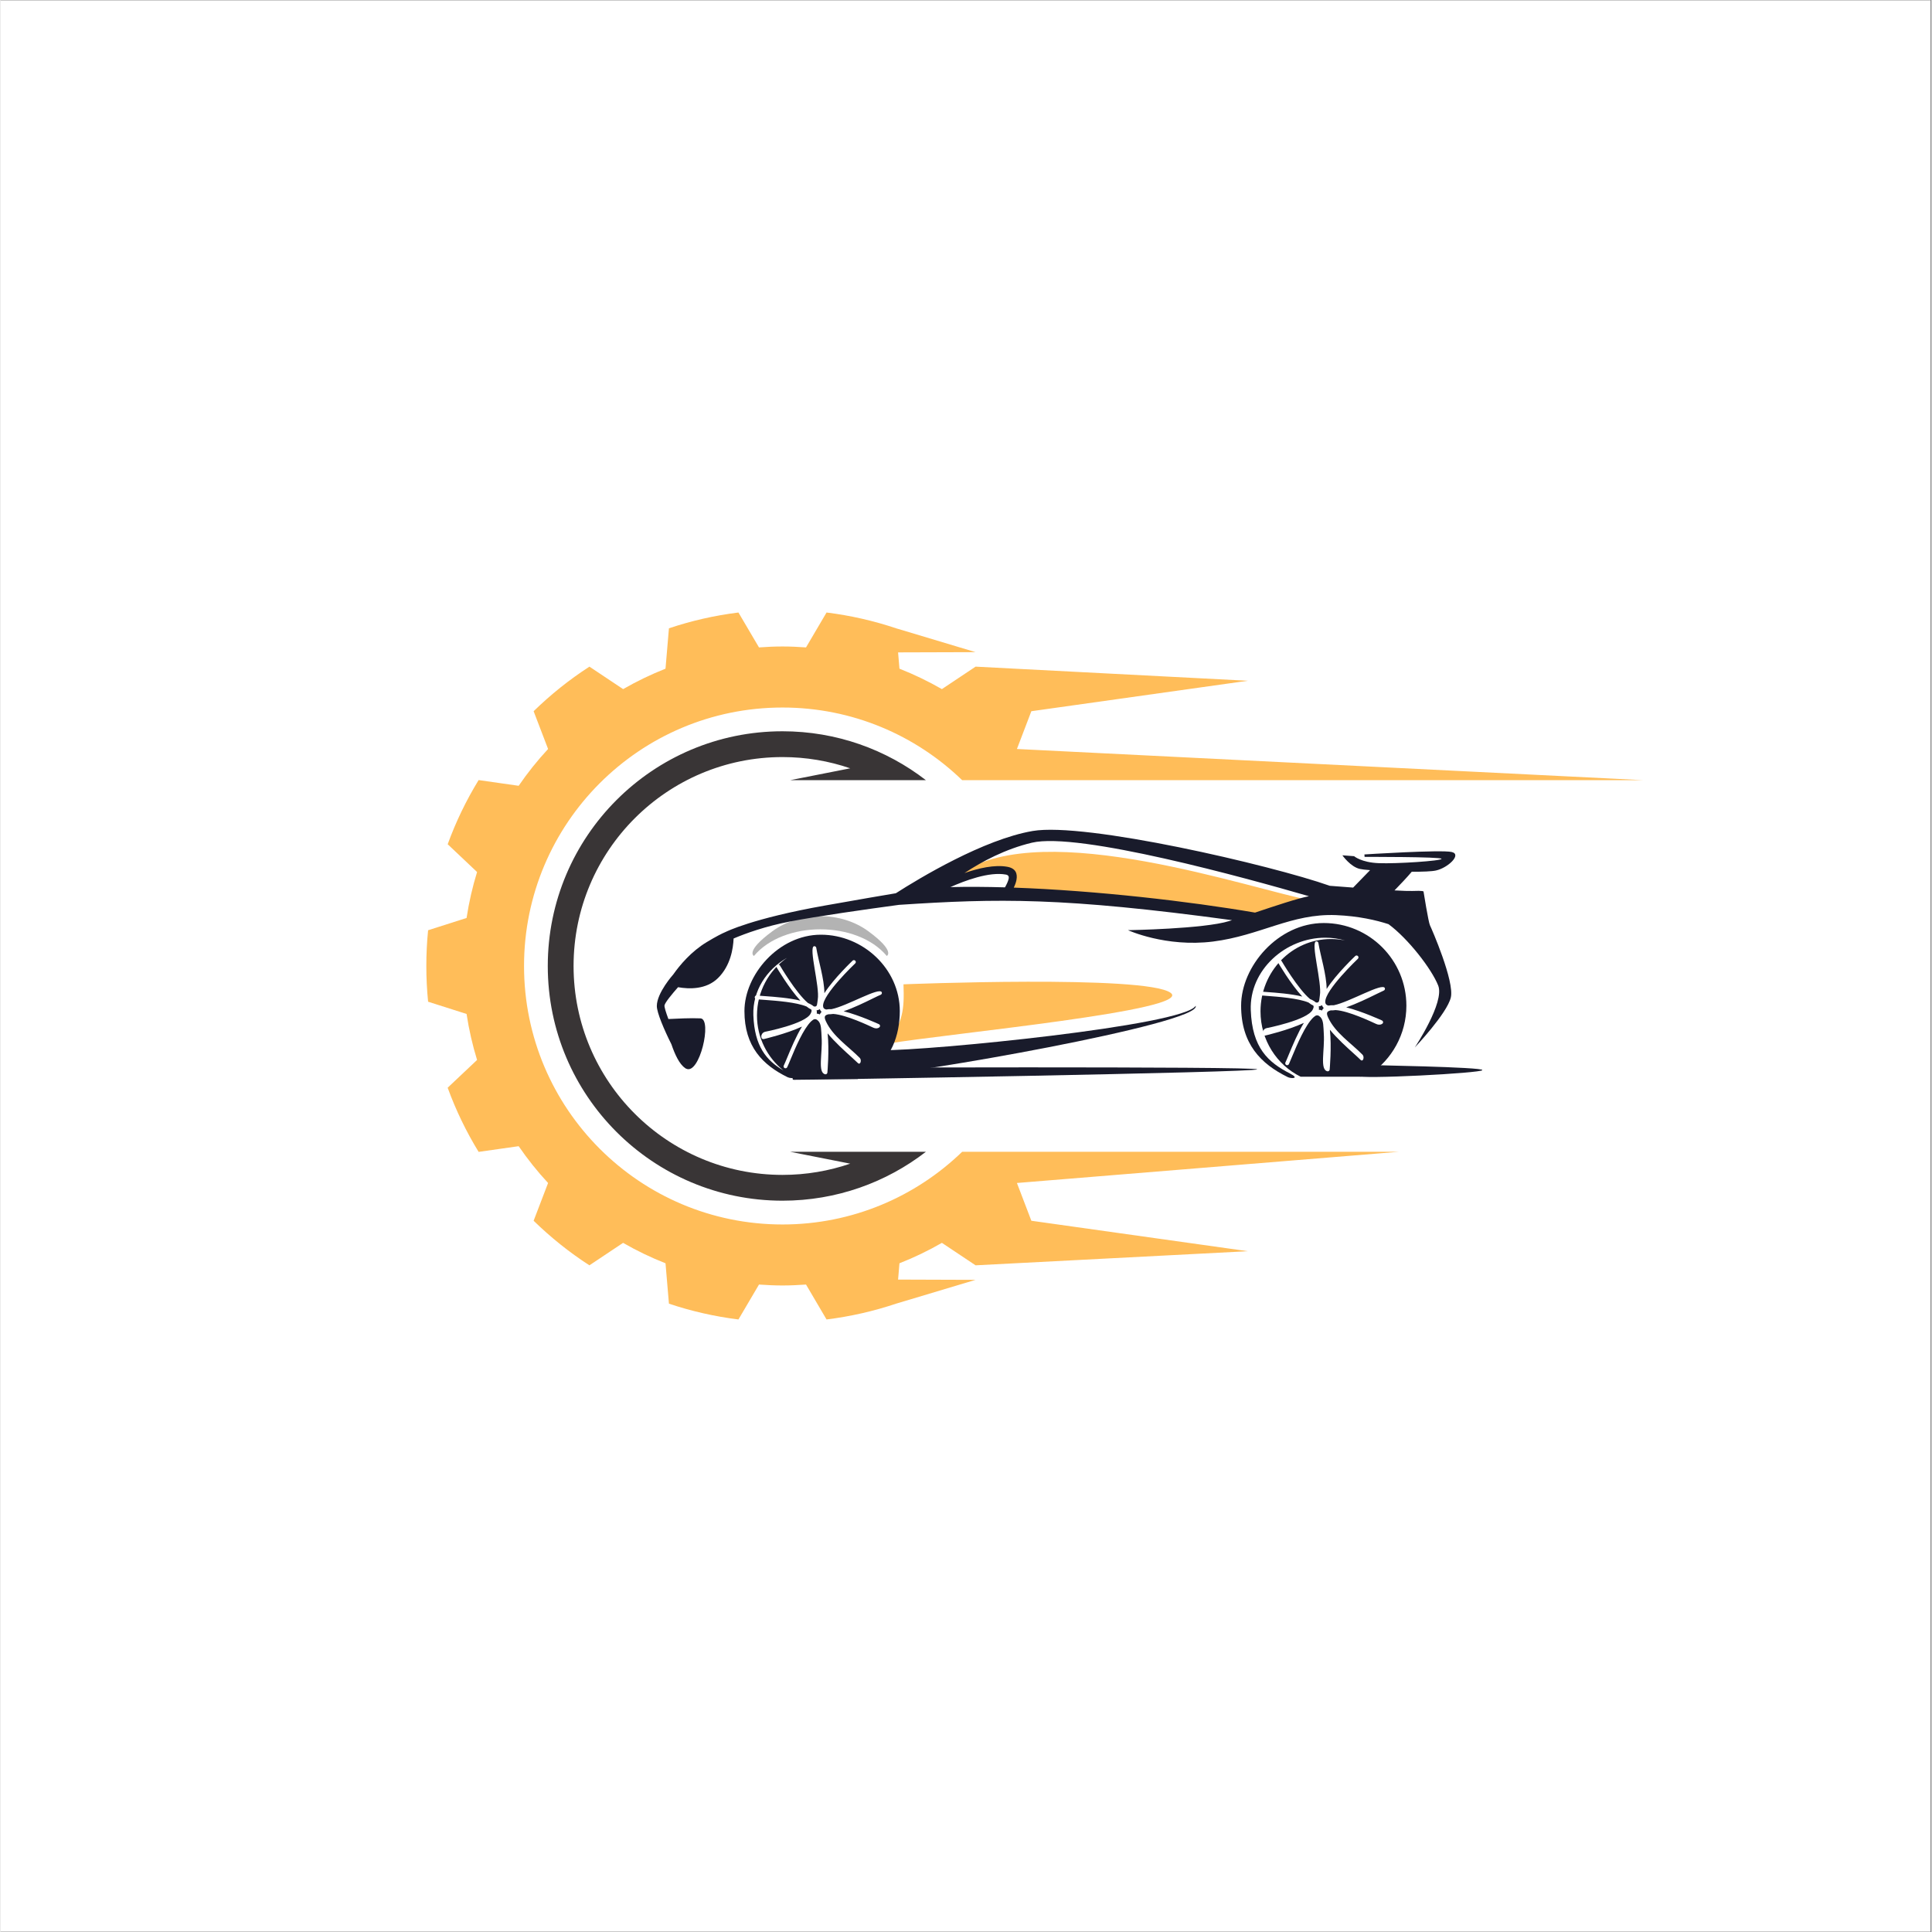 <svg xmlns="http://www.w3.org/2000/svg" xmlns:xlink="http://www.w3.org/1999/xlink" width="300" zoomAndPan="magnify" viewBox="0 0 224.88 225" height="300" preserveAspectRatio="xMidYMid meet" version="1.0"><rect x="0" y="0" width="224.88" height="225" fill="#808080" stroke="none"/><defs><clipPath id="018d88dc57"><path d="M 0 0.059 L 224.762 0.059 L 224.762 224.938 L 0 224.938 Z M 0 0.059 " clip-rule="nonzero"/></clipPath><clipPath id="cf6557e6a7"><path d="M 92.047 124.254 L 146.434 124.254 L 146.434 125.754 L 92.047 125.754 Z M 92.047 124.254 " clip-rule="nonzero"/></clipPath><clipPath id="14d0697acc"><path d="M 157.781 124 L 172.559 124 L 172.559 125.539 L 157.781 125.539 Z M 157.781 124 " clip-rule="nonzero"/></clipPath><clipPath id="af8fc0b4d7"><path d="M 49.586 71.301 L 191.262 71.301 L 191.262 153.754 L 49.586 153.754 Z M 49.586 71.301 " clip-rule="nonzero"/></clipPath></defs><g clip-path="url(#018d88dc57)"><path fill="#ffffff" d="M 0 0.059 L 224.879 0.059 L 224.879 224.941 L 0 224.941 Z M 0 0.059 " fill-opacity="1" fill-rule="nonzero"/><path fill="#ffffff" d="M 0 0.059 L 224.879 0.059 L 224.879 224.941 L 0 224.941 Z M 0 0.059 " fill-opacity="1" fill-rule="nonzero"/></g><path fill="#ffffff" d="M 80.188 124.512 C 80.188 124.512 81.766 124.91 87.219 125.332 C 92.672 125.754 95.68 125.145 95.68 125.145 L 149.375 124.859 C 149.375 124.859 150.645 125.543 153.465 125.391 C 156.289 125.238 158.922 124.535 158.922 124.535 L 160.996 123.836 C 160.996 123.836 166.602 121.566 167.578 118.559 C 168.559 115.551 167.996 113.012 167.996 113.012 C 167.996 113.012 165.27 109.719 165.172 109.395 C 165.078 109.066 163.574 106.809 163.574 106.809 L 152.289 103.469 C 152.289 103.469 125.605 96.578 121.211 97.121 C 116.816 97.668 116.297 97.848 116.297 97.848 L 109.035 102.387 L 105.742 103.988 C 105.742 103.988 87.121 107.059 84.457 108.531 C 81.797 110.004 76.086 116.703 76.434 117.164 C 76.781 117.621 80.07 123.359 80.07 123.359 L 80.188 124.512 " fill-opacity="1" fill-rule="evenodd"/><path fill="#ffbd59" d="M 105.16 114.633 C 105.16 114.633 133.301 113.504 136.262 115.617 C 139.117 117.66 110.258 120.371 103.324 121.543 C 105.07 118.93 105.27 117.699 105.16 114.633 " fill-opacity="1" fill-rule="evenodd"/><path fill="#ffbd59" d="M 110.07 103.219 C 109.672 103.66 109.281 104.141 109.281 104.141 C 109.281 104.141 109.859 103.996 110.68 103.816 C 110.41 103.551 110.191 103.336 110.07 103.219 Z M 117.117 103.797 C 118.777 103.82 128.168 104.02 137.223 105.582 C 147.199 107.309 147.504 107.41 147.504 107.41 L 150.852 106.32 L 151.422 104.613 C 141.898 102.367 118.188 94.625 110.25 103.027 C 111.59 102.582 117.391 100.715 117.836 101.461 C 118.211 102.086 117.508 103.242 117.117 103.797 " fill-opacity="1" fill-rule="evenodd"/><path fill="#191b2b" d="M 91.586 111.551 C 89.227 112.91 87.574 115.379 87.676 118.23 C 87.809 121.879 89.203 123.5 91.176 124.664 C 89.301 123.16 88.098 120.852 88.098 118.262 C 88.098 115.484 89.477 113.031 91.586 111.551 Z M 95.539 108.855 C 100.453 108.855 104.73 112.84 104.73 117.754 C 104.73 120.578 103.703 123.441 101.219 124.812 C 100.785 125.141 100.316 125.426 99.824 125.664 L 92.766 125.664 C 92.645 125.605 92.523 125.539 92.402 125.477 C 92.359 125.602 91.891 125.562 91.66 125.449 C 88.762 124.031 86.637 121.875 86.637 117.754 C 86.637 113.512 90.621 108.855 95.539 108.855 " fill-opacity="1" fill-rule="evenodd"/><path fill="#b3b3b3" d="M 101.055 108.445 C 104.273 110.805 103.215 111.332 103.215 111.332 C 99.754 107.195 91.207 107.195 87.742 111.332 C 87.742 111.332 86.684 110.805 89.902 108.445 C 93.086 106.113 97.871 106.113 101.055 108.445 " fill-opacity="1" fill-rule="evenodd"/><path fill="#191b2b" d="M 154.105 107.496 C 159.418 107.496 163.727 111.805 163.727 117.121 C 163.727 120.465 162.02 123.41 159.434 125.137 C 159.367 125.074 159.324 125.004 159.293 124.922 C 159.027 125.094 158.75 125.25 158.465 125.391 L 151.41 125.391 C 148.648 124.035 146.738 121.137 146.738 117.785 C 146.738 113.129 150.41 109.359 154.938 109.359 C 155.504 109.359 156.055 109.418 156.59 109.527 C 155.855 109.316 155.082 109.203 154.281 109.203 C 149.672 109.203 145.43 112.945 145.605 117.637 C 145.762 122.047 147.629 123.715 150.172 125.02 C 151.355 125.629 150.309 125.633 149.91 125.438 C 146.777 123.902 144.48 121.574 144.48 117.121 C 144.48 112.531 148.789 107.496 154.105 107.496 " fill-opacity="1" fill-rule="evenodd"/><g clip-path="url(#cf6557e6a7)"><path fill="#191b2b" d="M 92.953 124.348 C 92.953 124.348 146.348 124.168 146.348 124.535 C 146.348 124.902 92.828 125.793 92.363 125.754 C 91.898 125.715 92.953 124.348 92.953 124.348 " fill-opacity="1" fill-rule="evenodd"/></g><g clip-path="url(#14d0697acc)"><path fill="#191b2b" d="M 158.945 124.031 C 158.945 124.031 172.715 124.262 172.586 124.625 C 172.453 124.984 158.191 125.723 157.988 125.297 C 157.781 124.871 158.945 124.031 158.945 124.031 " fill-opacity="1" fill-rule="evenodd"/></g><path fill="#ffffff" d="M 153.895 117.062 C 153.789 117.141 153.664 117.188 153.516 117.207 C 153.551 117.324 153.562 117.453 153.535 117.59 C 153.66 117.59 153.777 117.625 153.895 117.688 C 153.938 117.578 154.008 117.48 154.102 117.395 C 154.012 117.309 153.941 117.199 153.895 117.062 Z M 148.805 112.133 C 148.742 112.027 148.777 111.891 148.883 111.828 C 148.988 111.77 149.125 111.801 149.188 111.91 C 149.195 111.918 151.09 115.168 152.504 116.344 C 152.594 116.383 152.68 116.418 152.758 116.461 C 152.926 116.547 153.07 116.641 153.191 116.746 C 153.207 116.746 153.219 116.75 153.234 116.754 C 153.637 116.824 153.57 116.406 153.652 115.922 C 153.914 114.445 152.543 109.742 153.219 109.629 C 153.344 109.613 153.457 109.691 153.477 109.812 C 153.742 111.398 154.418 113.461 154.441 115.176 C 155.543 113.445 157.762 111.344 157.773 111.336 C 157.859 111.25 158 111.258 158.086 111.344 C 158.172 111.434 158.168 111.574 158.078 111.66 C 158.066 111.672 154.207 115.328 154.281 116.703 C 154.293 116.945 154.434 117.07 154.66 117.109 C 154.836 117.07 155.047 117.059 155.281 117.07 C 157.133 116.691 160.938 114.406 161.215 115.07 C 161.262 115.184 161.207 115.312 161.094 115.359 C 160.895 115.445 160.578 115.602 160.188 115.793 C 159.258 116.25 157.91 116.91 156.715 117.312 C 158.629 117.801 160.875 118.84 160.887 118.844 C 160.996 118.895 161.043 119.027 160.996 119.137 C 160.945 119.25 160.641 119.449 160.203 119.246 C 159.723 119.027 157.008 117.723 155.48 117.633 C 155.363 117.648 155.254 117.66 155.148 117.668 C 155.066 117.672 154.992 117.672 154.918 117.668 C 154.523 117.773 154.332 117.895 154.617 118.508 C 155.449 120.301 157.25 121.438 158.621 122.832 C 158.871 123.09 158.688 123.734 158.379 123.422 C 158.227 123.266 157.969 123.031 157.645 122.738 C 156.832 122.008 155.648 120.934 154.82 119.926 C 155.035 121.922 154.793 124.547 154.793 124.562 C 154.781 124.684 154.672 124.773 154.551 124.766 C 153.598 124.594 154.238 122.297 154.109 120.383 C 154.059 119.605 154.094 118.836 153.723 118.461 C 153.508 118.238 153.324 118.184 153.098 118.324 C 153.031 118.387 152.953 118.449 152.867 118.512 C 151.945 119.414 151.023 121.594 150.445 122.98 C 150.277 123.395 150.137 123.73 150.043 123.93 C 149.984 124.035 149.852 124.086 149.742 124.031 C 149.633 123.977 149.586 123.844 149.641 123.73 C 149.734 123.543 149.867 123.215 150.035 122.809 C 150.465 121.777 151.098 120.254 151.789 119.125 C 149.961 119.977 147.305 120.598 147.293 120.598 C 146.883 120.695 146.836 119.918 147.418 119.742 C 147.434 119.738 152.18 118.816 152.809 117.594 C 152.922 117.375 152.965 117.23 152.887 117.105 C 152.711 117.031 152.523 116.91 152.332 116.754 C 151.109 116.25 148.836 116.082 147.43 115.977 C 146.988 115.945 146.629 115.918 146.402 115.891 C 146.281 115.871 146.195 115.758 146.211 115.637 C 146.227 115.516 146.34 115.43 146.461 115.445 C 146.664 115.473 147.02 115.5 147.461 115.531 C 148.598 115.613 150.301 115.738 151.602 116.059 C 150.223 114.566 148.809 112.145 148.805 112.133 " fill-opacity="1" fill-rule="nonzero"/><path fill="#ffffff" d="M 95.414 117.523 C 95.309 117.602 95.184 117.648 95.039 117.668 C 95.074 117.781 95.086 117.906 95.059 118.043 C 95.18 118.047 95.297 118.078 95.414 118.141 C 95.457 118.031 95.523 117.934 95.617 117.848 C 95.527 117.762 95.461 117.656 95.414 117.523 Z M 90.395 112.664 C 90.332 112.559 90.367 112.422 90.469 112.363 C 90.578 112.301 90.711 112.336 90.77 112.441 C 90.781 112.453 92.648 115.652 94.039 116.812 C 94.129 116.852 94.211 116.887 94.293 116.93 C 94.457 117.016 94.602 117.105 94.719 117.207 C 94.73 117.211 94.746 117.215 94.766 117.215 C 95.16 117.289 95.09 116.875 95.176 116.402 C 95.43 114.941 94.082 110.309 94.746 110.195 C 94.867 110.176 94.98 110.258 95 110.375 C 95.262 111.938 95.93 113.973 95.949 115.664 C 97.035 113.961 99.227 111.887 99.234 111.875 C 99.32 111.793 99.461 111.797 99.547 111.887 C 99.629 111.973 99.625 112.113 99.539 112.195 C 99.527 112.207 95.719 115.812 95.793 117.172 C 95.805 117.406 95.941 117.527 96.168 117.566 C 96.344 117.527 96.547 117.52 96.777 117.527 C 98.605 117.156 102.359 114.906 102.629 115.559 C 102.676 115.672 102.621 115.797 102.512 115.848 C 102.309 115.93 102 116.082 101.613 116.27 C 100.699 116.719 99.375 117.371 98.191 117.77 C 100.078 118.25 102.293 119.273 102.301 119.277 C 102.414 119.328 102.461 119.457 102.41 119.566 C 102.359 119.68 102.066 119.875 101.629 119.676 C 101.16 119.461 98.484 118.176 96.977 118.082 C 96.863 118.102 96.754 118.113 96.645 118.117 C 96.57 118.121 96.496 118.121 96.422 118.121 C 96.035 118.223 95.844 118.34 96.125 118.941 C 96.949 120.715 98.719 121.836 100.07 123.207 C 100.32 123.465 100.137 124.098 99.836 123.789 C 99.684 123.637 99.43 123.406 99.109 123.117 C 98.312 122.398 97.141 121.34 96.324 120.344 C 96.535 122.316 96.297 124.902 96.297 124.914 C 96.285 125.035 96.18 125.125 96.059 125.113 C 95.121 124.945 95.754 122.684 95.625 120.797 C 95.574 120.031 95.609 119.27 95.242 118.898 C 95.031 118.68 94.852 118.629 94.629 118.766 C 94.559 118.828 94.48 118.891 94.398 118.953 C 93.492 119.844 92.582 121.988 92.016 123.359 C 91.848 123.766 91.711 124.098 91.613 124.293 C 91.559 124.398 91.43 124.445 91.32 124.391 C 91.211 124.34 91.164 124.207 91.215 124.098 C 91.309 123.906 91.441 123.586 91.609 123.188 C 92.031 122.172 92.656 120.664 93.34 119.555 C 91.535 120.395 88.914 121.004 88.906 121.008 C 88.5 121.102 88.453 120.34 89.027 120.164 C 89.043 120.16 93.727 119.254 94.344 118.047 C 94.457 117.828 94.496 117.691 94.418 117.566 C 94.246 117.488 94.062 117.371 93.875 117.219 C 92.668 116.719 90.426 116.555 89.039 116.449 C 88.602 116.418 88.25 116.395 88.027 116.363 C 87.906 116.348 87.82 116.238 87.836 116.117 C 87.855 115.996 87.965 115.914 88.086 115.93 C 88.285 115.957 88.637 115.98 89.07 116.012 C 90.191 116.094 91.871 116.219 93.152 116.535 C 91.793 115.059 90.398 112.676 90.395 112.664 " fill-opacity="1" fill-rule="nonzero"/><path fill="#191b2b" d="M 102.785 122.301 C 107.84 122.391 137.852 119.453 139.188 117.133 C 139.98 119.211 105.418 125.219 101.43 125.211 L 102.785 122.301 " fill-opacity="1" fill-rule="evenodd"/><path fill="#191b2b" d="M 110.621 103.312 C 112.625 103.262 114.766 103.277 116.98 103.34 C 117.172 102.996 117.355 102.621 117.414 102.316 C 117.453 102.094 117.387 101.906 117.082 101.852 C 115.148 101.496 112.336 102.547 110.621 103.312 Z M 152.375 104.371 C 145.152 102.277 125.531 96.855 120.113 98.141 C 117.023 98.879 114.301 100.328 112.262 101.676 C 113.891 101.109 115.77 100.676 117.25 100.945 C 118.238 101.125 118.453 101.738 118.316 102.48 C 118.262 102.773 118.145 103.078 118.004 103.371 C 127.629 103.715 138.496 104.973 146.102 106.281 C 148.461 105.492 150.965 104.652 152.375 104.371 Z M 77.781 118.676 C 78.598 118.633 80.438 118.543 81.516 118.598 C 82.926 118.668 81.402 125.27 79.836 124.449 C 79.816 124.457 79.777 124.434 79.73 124.383 C 79.062 123.945 78.527 122.781 78.133 121.617 C 77.281 119.914 76.434 117.93 76.434 117.164 C 76.434 115.613 78.348 113.484 78.348 113.484 C 79.105 112.406 80.438 110.805 82.258 109.711 C 83.305 109.078 84 108.723 84.457 108.531 C 84.457 108.531 87.531 106.957 96.047 105.453 C 100.32 104.695 102.828 104.266 104.27 104.027 C 106.996 102.281 114.48 97.758 120.203 96.777 C 126.32 95.727 147.953 100.742 154.809 103.16 C 155.012 103.176 156.121 103.266 157.527 103.367 L 159.5 101.336 C 158.949 101.297 158.527 101.246 158.312 101.195 C 157.211 100.953 156.273 99.609 156.273 99.609 L 157.637 99.711 C 157.637 99.711 158.473 100.445 160.508 100.523 C 162.547 100.609 167.844 100.262 167.82 100.016 C 167.801 99.773 158.859 99.793 158.859 99.793 L 158.84 99.508 C 158.84 99.508 167.781 98.938 169.004 99.223 C 170.227 99.508 168.555 101.078 167.168 101.379 C 166.688 101.488 165.602 101.527 164.352 101.523 C 163.848 102.125 162.949 103.078 162.344 103.695 C 163.301 103.75 164.066 103.777 164.398 103.762 C 165.746 103.703 165.723 103.824 165.723 103.824 C 165.723 103.824 166.293 107.41 166.477 107.773 C 166.66 108.141 169.348 114.293 168.902 116.168 C 168.453 118.043 164.703 121.992 164.703 121.992 C 164.703 121.992 168.207 116.738 167.434 114.781 C 166.66 112.824 163.926 109.312 161.648 107.629 C 160.234 107.168 158.16 106.684 155.539 106.574 C 150.355 106.363 146.711 108.957 141.207 109.652 C 135.699 110.344 131.305 108.328 131.305 108.328 C 131.305 108.328 140.164 108.184 143.094 107.266 C 143.203 107.234 143.312 107.199 143.422 107.164 C 123.715 104.492 116.195 104.617 104.633 105.379 C 100.91 105.883 95.07 106.707 91.891 107.328 C 89.066 107.875 86.793 108.695 85.375 109.297 C 85.328 110.457 85.023 112.465 83.555 113.91 C 82.188 115.254 80.199 115.199 78.906 114.969 C 78.207 115.762 77.398 116.738 77.328 117.082 C 77.293 117.258 77.484 117.875 77.781 118.676 " fill-opacity="1" fill-rule="evenodd"/><g clip-path="url(#af8fc0b4d7)"><path fill="#ffbd59" d="M 121.336 134.137 L 111.992 134.137 C 106.574 139.375 99.199 142.602 91.07 142.602 C 74.445 142.602 60.969 129.125 60.969 112.5 C 60.969 95.875 74.445 82.398 91.07 82.398 C 99.199 82.398 106.574 85.621 111.992 90.859 L 191.34 90.859 L 118.371 87.227 L 120.051 82.828 L 145.262 79.281 L 113.555 77.637 L 109.633 80.254 C 108.055 79.348 106.406 78.551 104.691 77.875 L 104.531 75.977 L 113.555 75.949 L 104.297 73.172 L 104.297 73.176 L 104.297 73.172 C 101.703 72.301 98.996 71.68 96.199 71.332 L 93.809 75.398 C 92.902 75.332 91.992 75.289 91.07 75.289 C 90.148 75.289 89.234 75.332 88.332 75.398 L 85.938 71.332 C 83.145 71.68 80.438 72.301 77.844 73.172 L 77.445 77.875 C 75.734 78.551 74.086 79.348 72.508 80.254 L 68.586 77.637 C 66.246 79.148 64.07 80.891 62.086 82.828 L 63.77 87.227 C 62.527 88.566 61.379 90 60.344 91.512 L 55.68 90.848 C 54.242 93.195 53.031 95.695 52.078 98.32 L 55.5 101.555 C 54.965 103.289 54.555 105.074 54.277 106.906 L 49.797 108.336 C 49.66 109.707 49.59 111.094 49.59 112.5 C 49.59 113.902 49.66 115.289 49.797 116.66 L 54.277 118.086 C 54.555 119.918 54.965 121.707 55.5 123.441 L 52.074 126.676 C 53.031 129.301 54.242 131.801 55.68 134.148 L 60.344 133.484 C 61.379 134.996 62.523 136.43 63.77 137.77 L 62.086 142.168 C 64.07 144.105 66.246 145.848 68.582 147.359 L 72.504 144.742 C 74.082 145.652 75.734 146.449 77.445 147.121 L 77.844 151.824 C 80.438 152.695 83.145 153.316 85.938 153.664 L 88.332 149.598 C 89.234 149.66 90.148 149.707 91.07 149.707 C 91.992 149.707 92.902 149.66 93.809 149.598 L 96.199 153.664 C 98.996 153.316 101.703 152.695 104.297 151.824 L 113.555 149.051 L 104.531 149.02 L 104.691 147.121 C 106.402 146.449 108.055 145.652 109.633 144.742 L 113.555 147.359 L 145.262 145.715 L 120.051 142.168 L 118.371 137.77 L 162.84 134.137 L 121.336 134.137 " fill-opacity="1" fill-rule="nonzero"/></g><path fill="#393536" d="M 102.199 90.859 L 107.77 90.859 C 103.152 87.289 97.359 85.164 91.07 85.164 C 75.973 85.164 63.734 97.402 63.734 112.5 C 63.734 127.594 75.973 139.832 91.07 139.832 C 97.359 139.832 103.152 137.707 107.77 134.137 L 91.961 134.137 L 98.957 135.52 C 96.48 136.367 93.828 136.828 91.07 136.828 C 77.633 136.828 66.738 125.934 66.738 112.5 C 66.738 99.062 77.633 88.168 91.07 88.168 C 93.828 88.168 96.48 88.629 98.957 89.477 L 91.961 90.859 L 102.199 90.859 " fill-opacity="1" fill-rule="nonzero"/></svg>